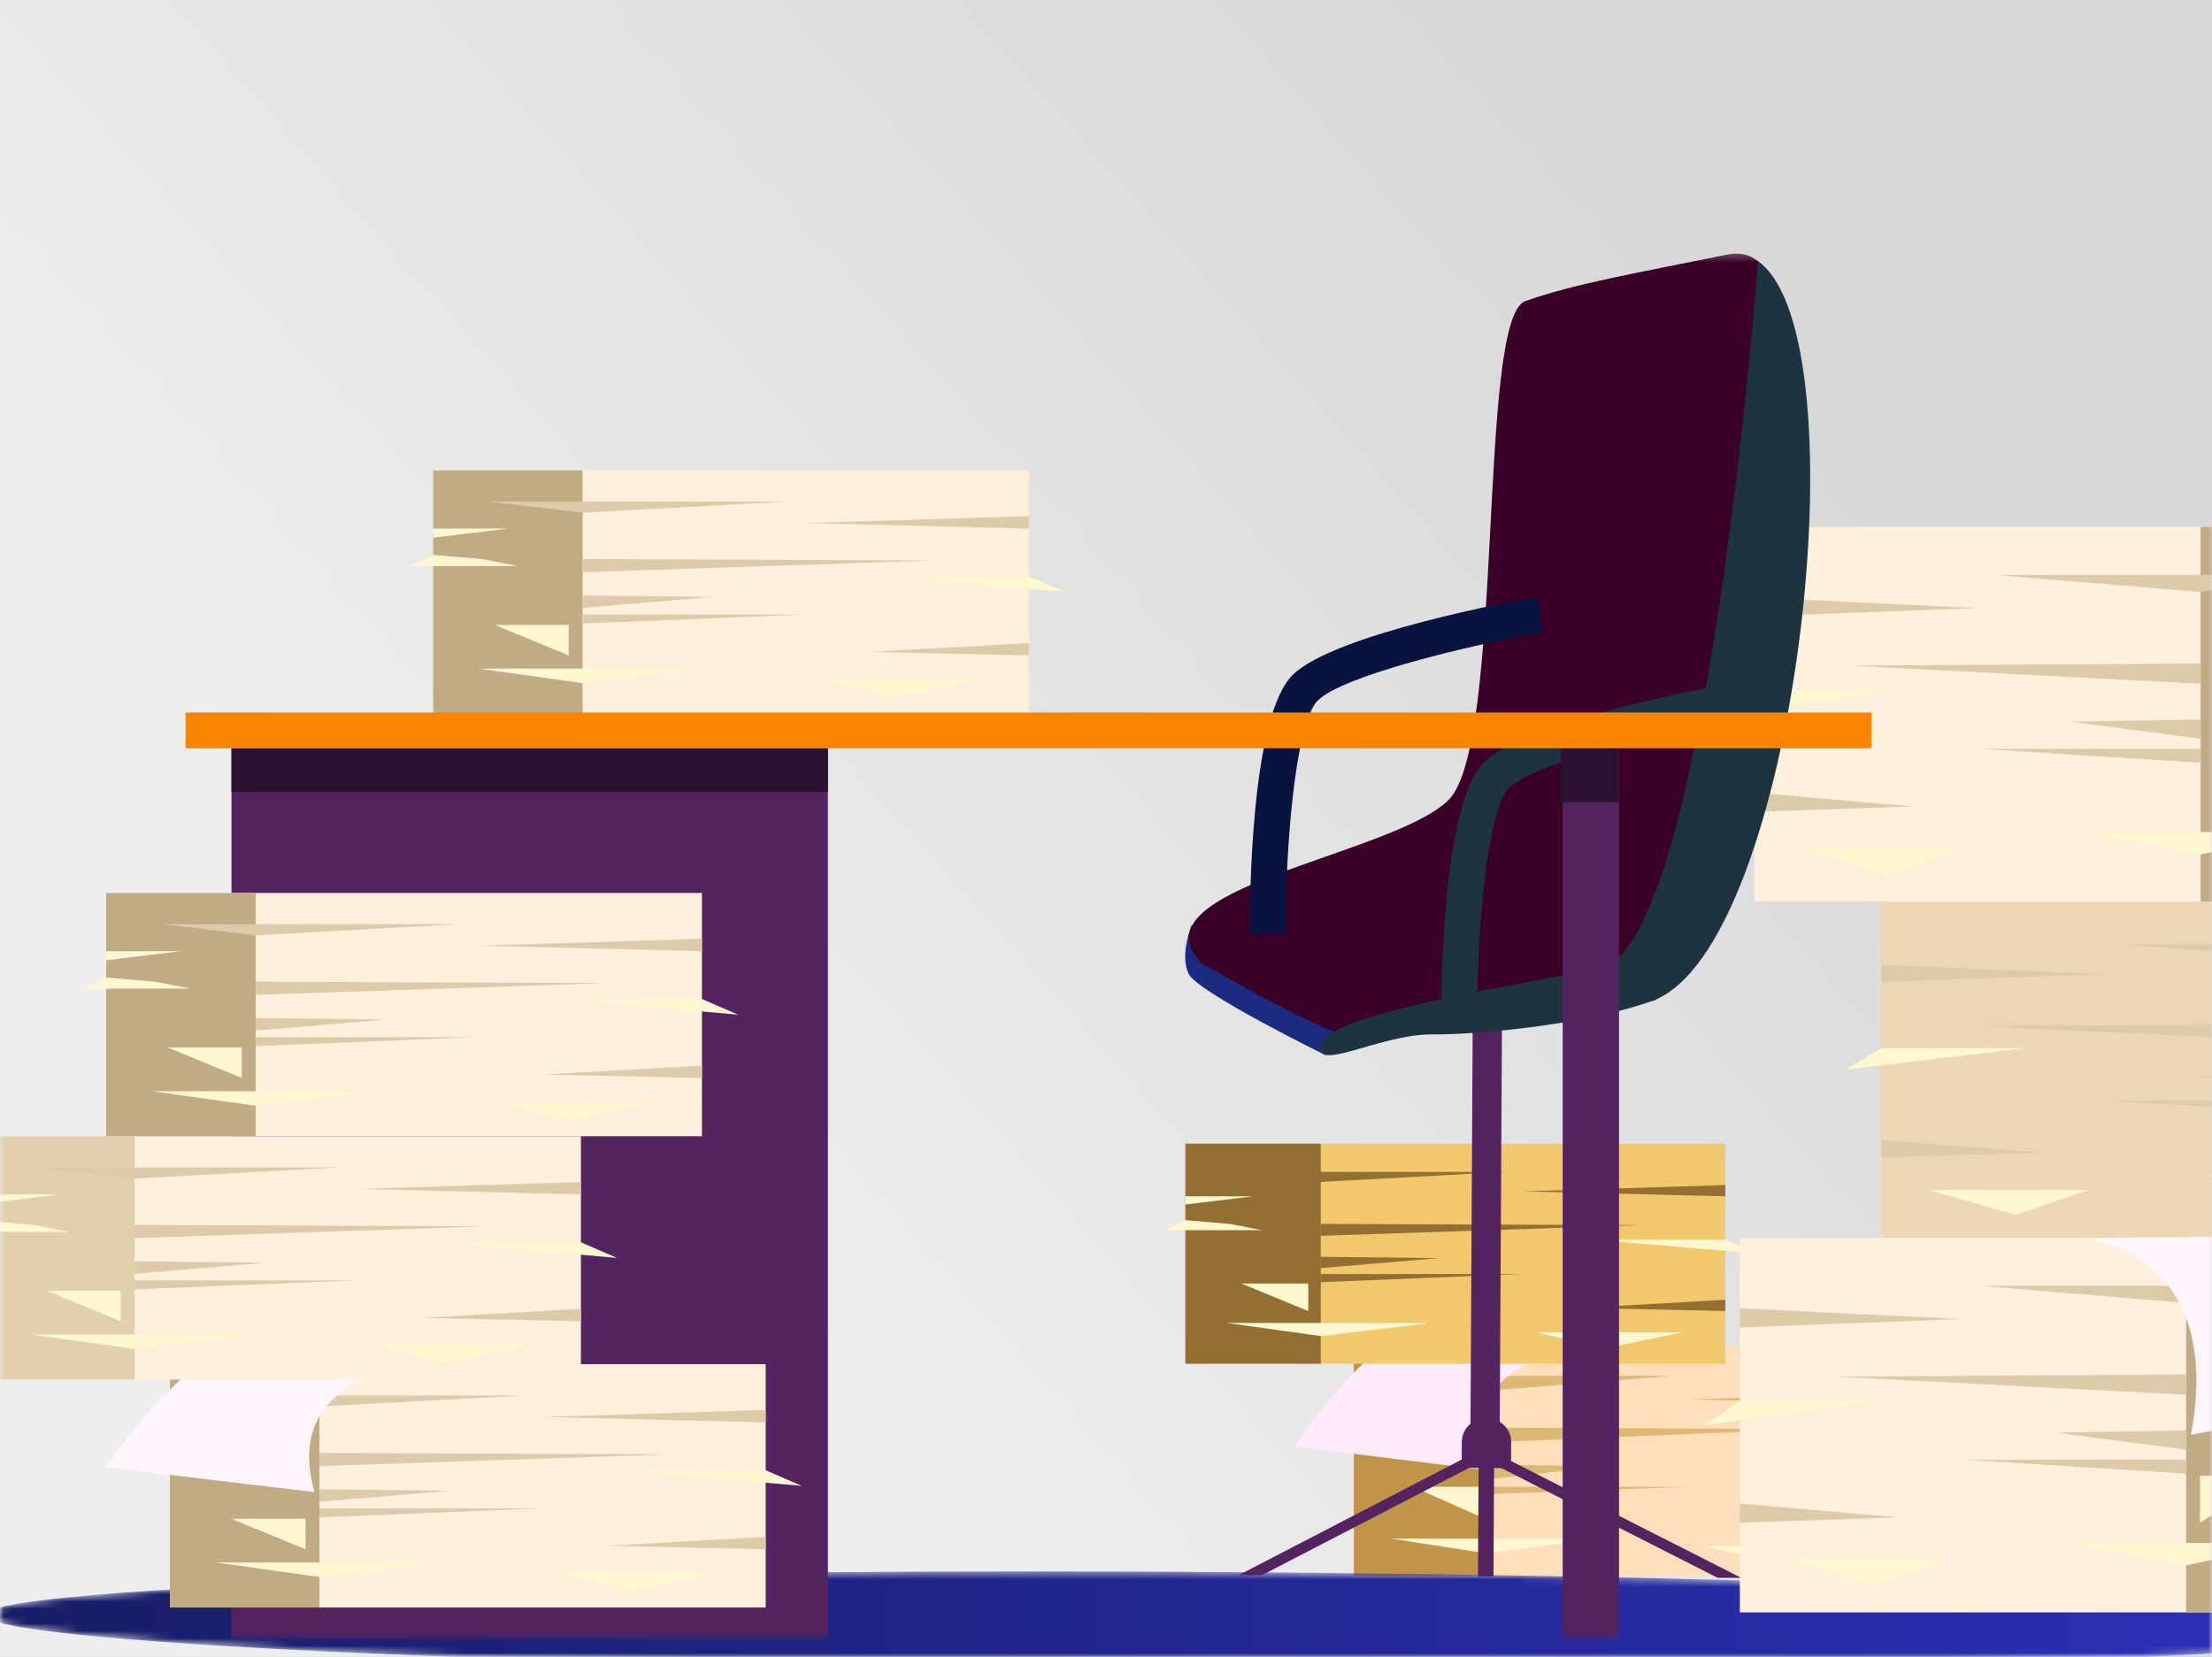 <svg width="299" height="224" xmlns="http://www.w3.org/2000/svg" xmlns:xlink="http://www.w3.org/1999/xlink"><rect width="100%" height="100%" fill="#808080" stroke="none"/><defs><path id="a" d="M0 0h299v224H0z"/><path id="d" d="M0 191h342.828V.274H0z"/><path d="M.058 6.33c-.02 3.711 72.842 7.119 162.743 7.61 7.243.04 14.37.06 21.362.06h.53c79.545-.007 140.908-2.486 140.927-5.891.02-3.713-72.842-7.12-162.743-7.612-7.32-.04-14.517-.06-21.582-.06C61.598.438.077 2.92.058 6.33" id="f"/><path id="i" d="M0 .275h342.828v187.3H0z"/><linearGradient x1="23.917%" y1="68.65%" x2="84%" y2="28.94%" id="b"><stop stop-color="#EEE" offset="0%"/><stop stop-color="#D8D8D8" offset="100%"/></linearGradient><linearGradient x1="0%" y1="49.998%" x2="100%" y2="50.002%" id="g"><stop stop-color="#181D66" offset="0%"/><stop stop-color="#2D31BA" offset="100%"/></linearGradient></defs><g fill="none" fill-rule="evenodd"><mask id="c" fill="#fff"><use xlink:href="#a"/></mask><use fill="url(#b)" xlink:href="#a"/><g mask="url(#c)"><path fill="#FFDFBB" d="M183 213h73v-31h-73z"/><path fill="#C19549" d="M183 213h18v-31h-18z"/><path fill="#DCB874" d="M190 186h36l-24.724 2z"/><path fill="#FFF7CF" d="M182 189h10l-10 1zM188.695 192.75L182.7 192 180 194h13zM191 201h9v4zM188 208h28l-15.077 2z"/><path fill="#DCB874" d="M201 193l43 .211L201 195zM201 201h27l-27 1zM201 198v2l16-1.777z"/><path fill="#FFF7CF" d="M238 196h17.617l4.383 2zM230 209h20l-10.862 2z"/><path fill="#DCB874" d="M257 204l-20 1.445 20 .555z"/><g transform="translate(-5 35)"><path d="M233.554 154.173c.764 0 27.295-.88 27.295-.88v1.583l-27.295-.703z" fill="#DCB874"/><path d="M219.314 147.49s-18.05.66-13.727 16.221l-25.684-3.165s8.137-11.604 12.206-13.187l27.205.132z" fill="#FFEBFB"/><mask id="e" fill="#fff"><use xlink:href="#d"/></mask><path fill="#F2C86C" mask="url(#e)" d="M165.23 149.36h72.984v-29.744H165.23z"/><path fill="#936F33" mask="url(#e)" d="M165.23 149.36h18.309v-29.744h-18.31z"/><path fill="#936F33" mask="url(#e)" d="M172.096 123.428h36.534l-25.09 1.356z"/><path fill="#FFF7CF" mask="url(#e)" d="M165.23 126.733h9.154l-9.155 1.101zM171.249 130.461l-6.02-.507-2.712 1.355h13.054zM172.774 138.512h9.07v3.729zM170.824 143.85h27.55l-14.835 1.78z"/><path fill="#936F33" mask="url(#e)" d="M183.54 130.461l42.976.17-42.977 1.441zM183.54 137.24h26.955l-26.956 1.102zM183.54 134.91v1.525l16.02-1.355z"/><path fill="#FFF7CF" mask="url(#e)" d="M220.497 132.58h17.717l4.407 1.907zM212.784 145.121h19.666l-10.681 2.204z"/><path fill="#936F33" mask="url(#e)" d="M238.214 140.715l-19.412 1.101 19.412.424zM210.919 126.055c.763 0 27.295-.847 27.295-.847v1.525l-27.295-.678z"/></g><g transform="translate(-2 212)"><mask id="h" fill="#fff"><use xlink:href="#f"/></mask><path d="M.058 6.33c-.02 3.711 72.842 7.119 162.743 7.61 7.243.04 14.37.06 21.362.06h.53c79.545-.007 140.908-2.486 140.927-5.891.02-3.713-72.842-7.12-162.743-7.612-7.32-.04-14.517-.06-21.582-.06C61.598.438.077 2.92.058 6.33" fill="url(#g)" mask="url(#h)"/></g><g transform="translate(-5 34)"><mask id="j" fill="#fff"><use xlink:href="#i"/></mask><path fill="#EDD7B2" mask="url(#j)" d="M259.306 133.348h80.53V87.865h-80.53z"/><path fill="#DCCAA8" mask="url(#j)" d="M332.26 93.696h-40.313l27.686 2.073z"/><path fill="#FFF7CF" mask="url(#j)" d="M333.662 124.925h-30.397l16.368 2.72z"/><path fill="#DCCAA8" mask="url(#j)" d="M319.633 104.451l-47.42.26 47.42 2.202zM319.633 114.818H289.89l29.743 1.684zM319.633 111.254v2.332l-17.678-2.073z"/><path fill="#FFF7CF" mask="url(#j)" d="M278.854 107.69h-19.548l-4.864 2.916zM287.365 126.868h-21.699l11.785 3.37z"/><path fill="#DCCAA8" mask="url(#j)" d="M259.306 120.13l21.418 1.685-21.418.647zM289.423 97.713c-.842 0-30.117-1.296-30.117-1.296v2.333l30.117-1.037z"/><path fill="#FFEFDD" mask="url(#j)" d="M242.138 87.865h80.53V37.234h-80.53z"/><path fill="#C1AB85" mask="url(#j)" d="M302.465 87.865h20.202V37.234h-20.202z"/><path fill="#DCCAA8" mask="url(#j)" d="M315.091 43.725H274.78l27.685 2.308z"/><path fill="#FFF7CF" mask="url(#j)" d="M316.494 78.488h-30.397l16.368 3.03z"/><path fill="#DCCAA8" mask="url(#j)" d="M302.465 55.698l-47.421.288 47.42 2.452zM302.465 67.238h-29.743l29.743 1.874zM302.465 63.27v2.597l-17.678-2.308z"/><path fill="#FFF7CF" mask="url(#j)" d="M261.685 59.304h-19.547l-4.864 3.246zM270.197 80.653h-21.699l11.785 3.75z"/><path fill="#DCCAA8" mask="url(#j)" d="M242.137 73.151l21.418 1.877-21.418.72zM272.254 48.197c-.841 0-30.117-1.443-30.117-1.443v2.597l30.117-1.154z"/><path fill="#542360" mask="url(#j)" d="M207.697 163.533l-3.955-.022.343-61.96 3.955.023z"/><path fill="#542360" mask="url(#j)" d="M175.563 178.96l29.305-15.183-.085 15.344 2.093.012.083-15.16 30.212 15.328 3.22.018-32.939-16.712-.684.461-1.896-.01v.128l-.892-.589-31.55 16.345z"/><path d="M209.246 164.471l-6.67-.037.02-3.493a3.184 3.184 0 013.2-3.17h.304a3.186 3.186 0 013.165 3.207l-.02 3.493z" fill="#542360" mask="url(#j)"/><path d="M166.05 91.12s-1.613 4.053-.373 6.55c1.238 2.496 18.5 10.98 18.5 10.98l5.882-7.438L166.05 91.12z" fill="#1B2B80" mask="url(#j)"/><path d="M246.754 47.604c1.57-8.898 4.431-49.766-8.138-47.215-12.57 2.55-20.877 3.992-27.429 6.314s-2.757 59.89-10.384 67.446c-7.628 7.556-43.357 11.944-33.342 22.089 0 0 16.426 9.525 19.303 9.541 2.877.015 37.691-4.508 41.615-4.486 3.923.022 16.431-42.674 18.375-53.69" fill="#3A0027" mask="url(#j)"/><path d="M242.638 1.32s-6.899 92.463-21.322 95.561c-9.718 2.088-36.367 6.005-37.698 10.19-1.33 4.186 7.855-1.266 14.917-1.227 7.061.04 21.484-1.5 29.844-4.55 19.44-7.095 28.714-89.752 14.26-99.974" fill="#1E3340" mask="url(#j)"/><path d="M173.943 92.338c-.026-4.877.133-29.487 5.79-35.091 5.593-5.542 30.24-10.076 33.032-10.575l.85 4.776c-9.974 1.781-27.07 5.868-30.479 9.246-3.1 3.072-4.412 20.34-4.352 31.617l-4.84.027z" fill="#09133F" mask="url(#j)"/><path d="M199.818 104.13c-.026-4.878.132-29.488 5.79-35.092 5.592-5.542 30.239-10.076 33.031-10.575l.85 4.776c-9.974 1.781-27.069 5.868-30.478 9.246-3.099 3.07-4.41 20.34-4.353 31.618l-4.84.028z" fill="#1E3340" mask="url(#j)"/><path fill="#542360" mask="url(#j)" d="M36.293 187.575h80.617V67.161H36.293z"/><path fill="#2A1230" mask="url(#j)" d="M36.293 73.06h80.617v-5.899H36.293z"/><path fill="#542360" mask="url(#j)" d="M216.227 187.575h7.621V67.161h-7.62z"/><path fill="#2A1230" mask="url(#j)" d="M215.973 74.45h7.875V67.16h-7.875z"/><path fill="#FFEFDD" mask="url(#j)" d="M27.969 183.317h80.53v-32.889h-80.53z"/><path fill="#C1AB85" mask="url(#j)" d="M27.969 183.317h20.203v-32.889H27.969z"/><path fill="#DCCAA8" mask="url(#j)" d="M35.545 154.645h40.311l-27.684 1.499z"/><path fill="#FFF7CF" mask="url(#j)" d="M27.969 158.299H38.07l-10.101 1.218zM34.61 162.421l-6.641-.56-2.993 1.497h14.403zM36.293 171.324h10.008v4.123zM34.142 177.226H64.54l-16.367 1.968z"/><path fill="#DCCAA8" mask="url(#j)" d="M48.172 162.421l47.42.188-47.42 1.593zM48.172 169.918h29.742l-29.742 1.218zM48.172 167.341v1.687l17.677-1.5z"/><path fill="#FFF7CF" mask="url(#j)" d="M88.95 164.764h19.548l4.864 2.11zM80.44 178.632h21.698l-11.785 2.436z"/><path fill="#DCCAA8" mask="url(#j)" d="M108.498 173.76l-21.418 1.218 21.418.469zM78.382 157.55c.841 0 30.116-.937 30.116-.937v1.686l-30.116-.75z"/><path d="M62.669 150.428s-19.916.703-15.146 17.288l-28.34-3.373s8.98-12.369 13.469-14.056l30.017.141z" fill="#FFF5FD" mask="url(#j)"/><path fill="#FFEFDD" mask="url(#j)" d="M2.993 152.499h80.53v-32.89H2.992z"/><path fill="#E1CFAD" mask="url(#j)" d="M2.993 152.499h20.203v-32.89H2.993z"/><path fill="#DCCAA8" mask="url(#j)" d="M10.57 123.827H50.88l-27.685 1.499z"/><path fill="#FFF7CF" mask="url(#j)" d="M2.993 127.48h10.101L2.993 128.7zM9.634 131.603l-6.641-.561L0 132.54h14.404zM11.317 140.505h10.007v4.123zM9.166 146.408h30.397l-16.367 1.968z"/><path fill="#DCCAA8" mask="url(#j)" d="M23.196 131.603l47.42.187-47.42 1.594zM23.196 139.1h29.742l-29.742 1.218zM23.196 136.523v1.686l17.677-1.499z"/><path fill="#FFF7CF" mask="url(#j)" d="M63.975 133.946h19.547l4.865 2.108zM55.464 147.814h21.699l-11.785 2.436z"/><path fill="#DCCAA8" mask="url(#j)" d="M83.523 142.94l-21.419 1.22 21.419.468zM53.406 126.73c.841 0 30.117-.936 30.117-.936v1.687l-30.117-.75z"/><path fill="#FFEFDD" mask="url(#j)" d="M19.355 119.61h80.53V86.72h-80.53z"/><path fill="#C1AB85" mask="url(#j)" d="M19.354 119.61h20.203V86.72H19.354z"/><path fill="#DCCAA8" mask="url(#j)" d="M26.93 90.937h40.313l-27.686 1.5z"/><path fill="#FFF7CF" mask="url(#j)" d="M19.355 94.591h10.1l-10.1 1.219zM25.995 98.715l-6.64-.562-2.993 1.498h14.403zM27.679 107.616h10.007v4.123zM25.528 113.519h30.397l-16.368 1.968z"/><path fill="#DCCAA8" mask="url(#j)" d="M39.557 98.715l47.42.187-47.42 1.593zM39.557 106.21H69.3l-29.743 1.219zM39.557 103.634v1.686l17.678-1.499z"/><path fill="#FFF7CF" mask="url(#j)" d="M80.336 101.057h19.548l4.864 2.108zM71.825 114.924h21.7l-11.786 2.437z"/><path fill="#DCCAA8" mask="url(#j)" d="M99.884 110.052l-21.418 1.218 21.418.469zM69.768 93.842c.841 0 30.116-.937 30.116-.937v1.686l-30.116-.749z"/><path fill="#FFEFDD" mask="url(#j)" d="M63.547 62.477h80.53V29.59h-80.53z"/><path fill="#C1AB85" mask="url(#j)" d="M63.547 62.477H83.75V29.59H63.547z"/><path fill="#DCCAA8" mask="url(#j)" d="M71.124 33.805h40.312l-27.686 1.5z"/><path fill="#FFF7CF" mask="url(#j)" d="M63.548 37.46h10.1l-10.1 1.218zM70.188 41.583l-6.64-.563-2.993 1.499h14.403zM71.872 50.484h10.007v4.123zM69.72 56.387h30.398L83.75 58.355z"/><path fill="#DCCAA8" mask="url(#j)" d="M83.75 41.583l47.42.187-47.42 1.593zM83.75 49.079h29.743L83.75 50.297zM83.75 46.502v1.686l17.678-1.499z"/><path fill="#FFF7CF" mask="url(#j)" d="M124.529 43.925h19.548l4.863 2.108zM116.018 57.792h21.7l-11.786 2.437z"/><path fill="#DCCAA8" mask="url(#j)" d="M144.077 52.92l-21.419 1.218 21.419.469zM113.96 36.71c.842 0 30.117-.937 30.117-.937v1.686l-30.116-.749z"/><path fill="#F78500" mask="url(#j)" d="M30.085 67.161H257.97v-4.835H30.085z"/><path fill="#FFEFDD" mask="url(#j)" d="M240.177 183.978h80.53v-50.631h-80.53z"/><path fill="#C1AB85" mask="url(#j)" d="M300.503 183.978h20.203v-50.631h-20.203z"/><path fill="#DCCAA8" mask="url(#j)" d="M313.13 139.838h-40.312l27.685 2.308z"/><path fill="#FFF7CF" mask="url(#j)" d="M312.382 165.514h-10.008v6.347zM314.533 174.602h-30.397l16.367 3.03z"/><path fill="#DCCAA8" mask="url(#j)" d="M300.503 151.81l-47.42.29 47.42 2.452zM300.503 163.35h-29.742l29.742 1.876zM300.503 159.384v2.596l-17.677-2.308z"/><path fill="#FFF7CF" mask="url(#j)" d="M259.724 155.417h-19.547l-4.865 3.246zM268.236 176.766h-21.7l11.785 3.75z"/><path fill="#DCCAA8" mask="url(#j)" d="M240.176 169.265l21.419 1.875-21.419.721zM270.293 144.31c-.841 0-30.117-1.442-30.117-1.442v2.596l30.117-1.154z"/><path d="M286.006 133.347s19.916 1.082 15.146 26.614l28.34-5.193s-8.98-19.04-13.469-21.637l-30.017.216z" fill="#FFF5FD" mask="url(#j)"/></g></g></g></svg>